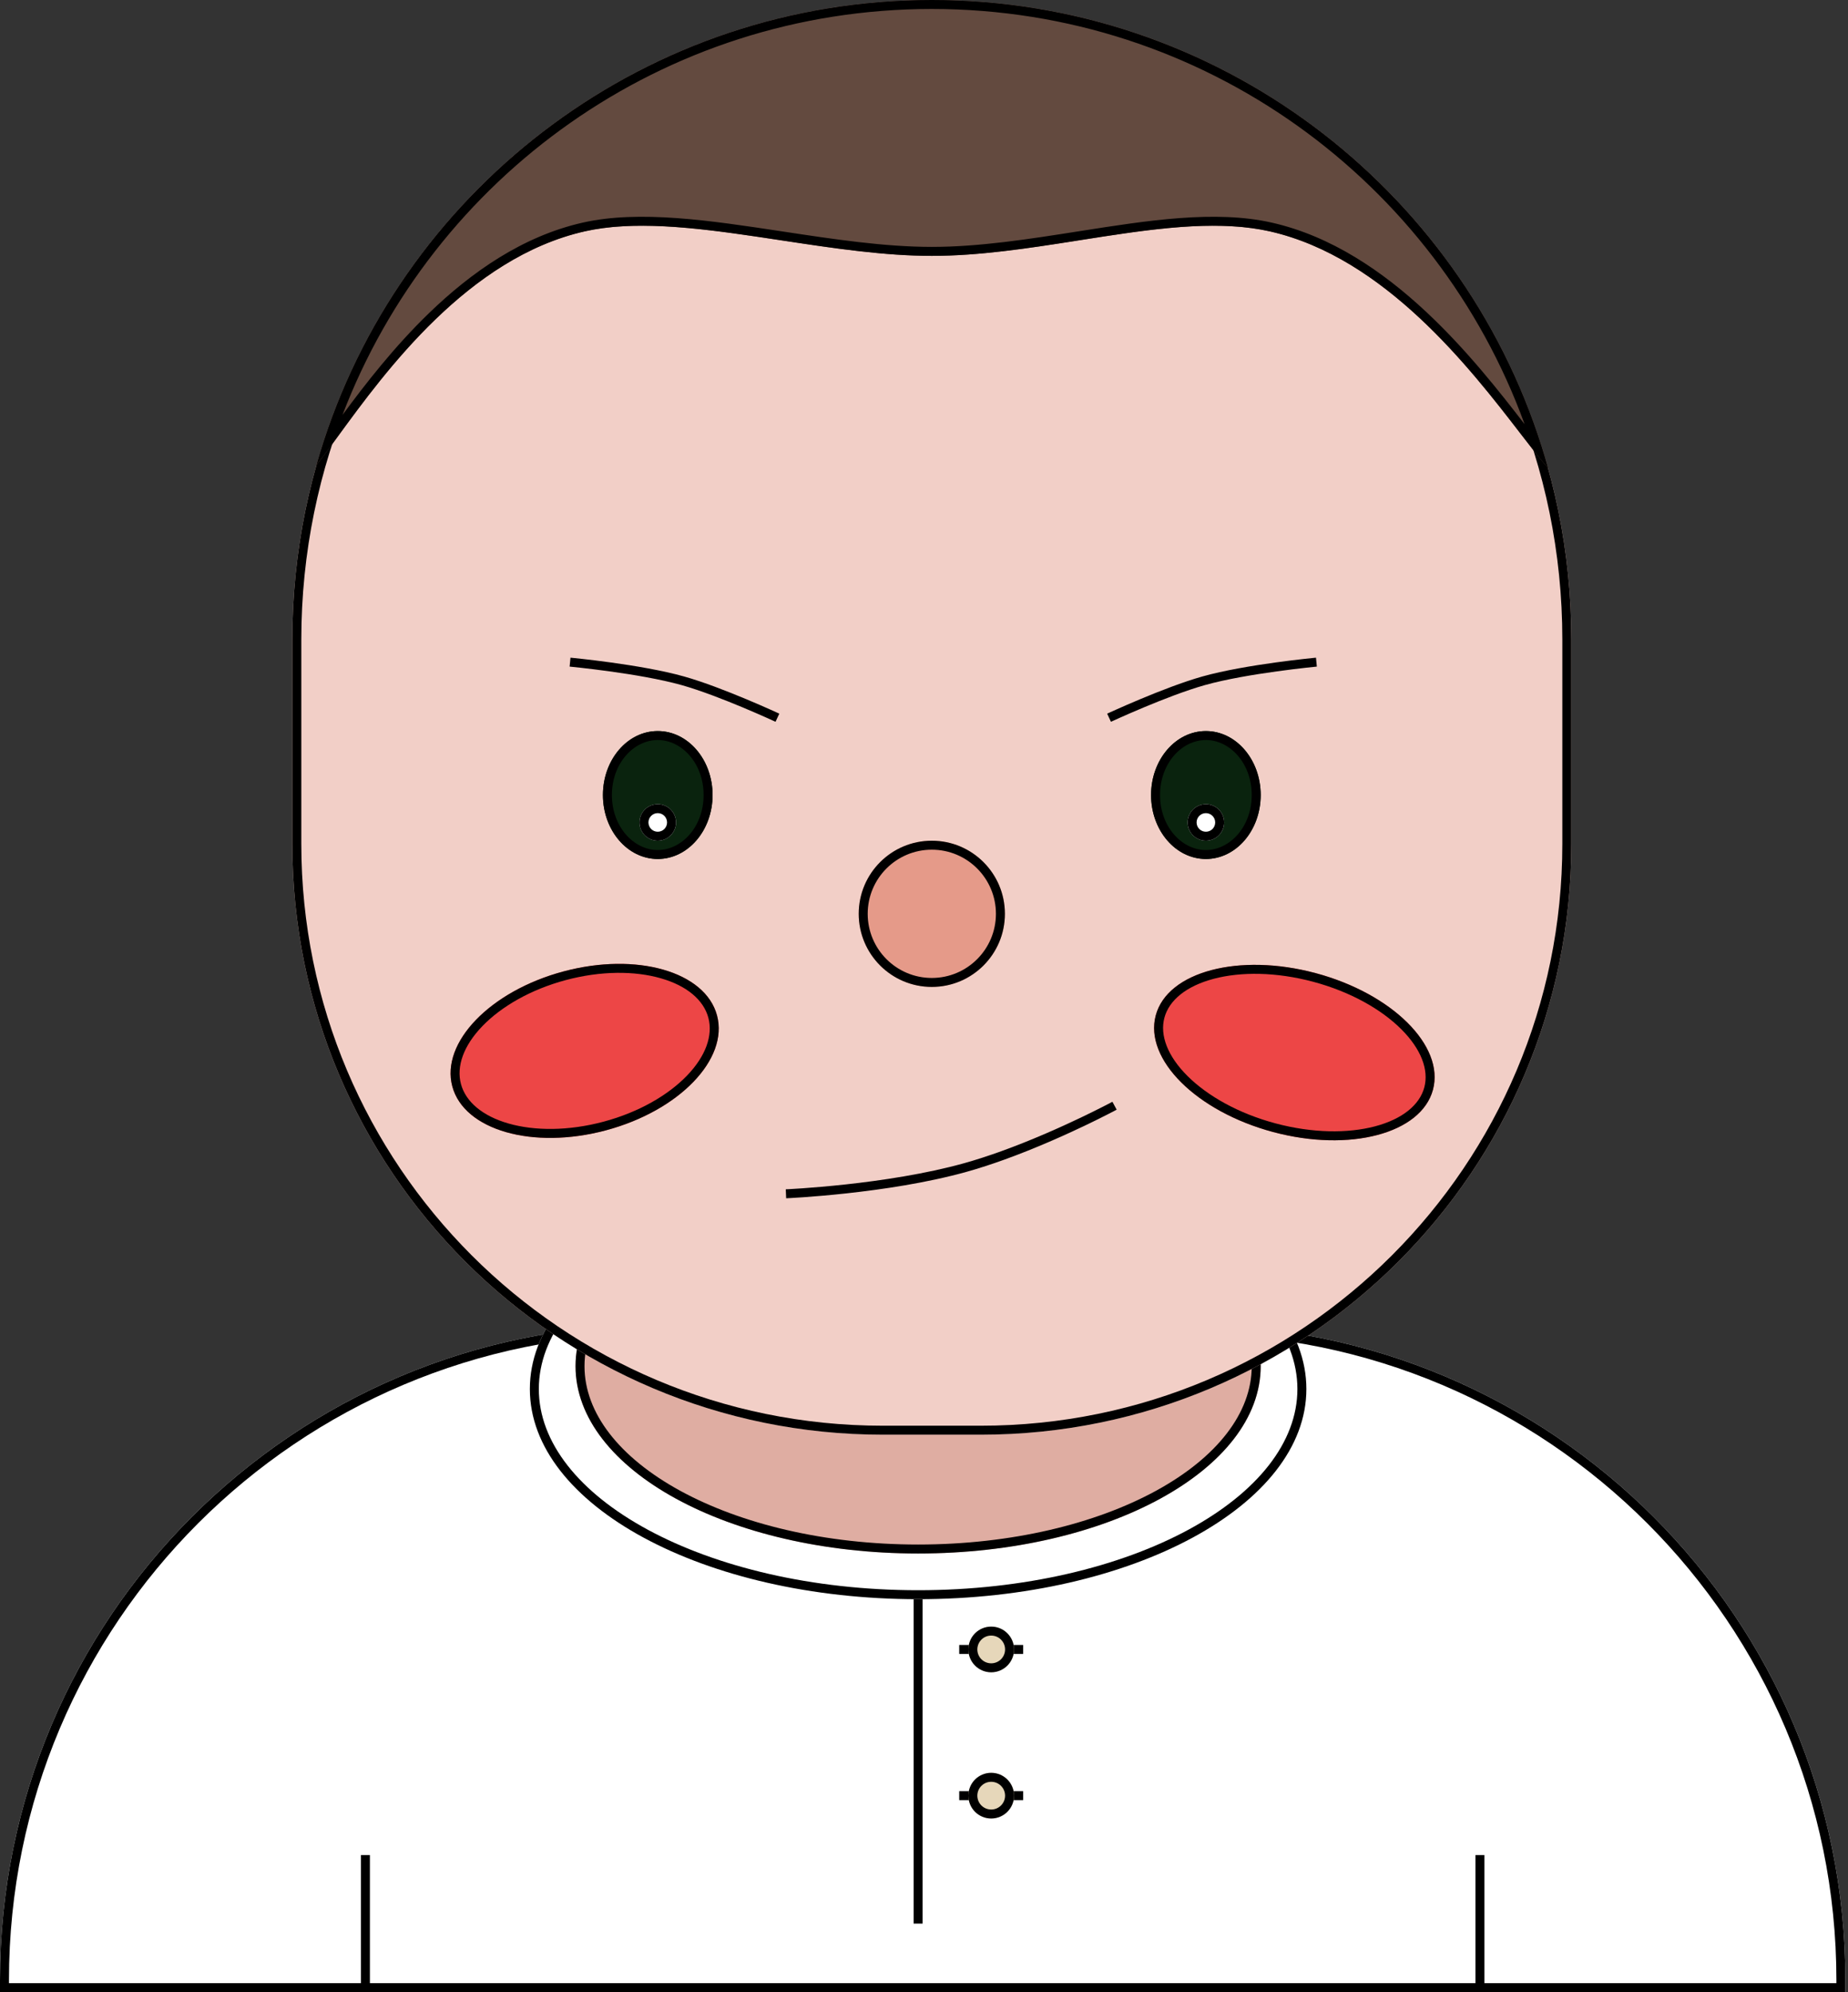 <svg width="103" height="111" viewBox="0 0 103 111" fill="none" xmlns="http://www.w3.org/2000/svg">
<rect x="0" y="0" width="103" height="111" fill="#333333" stroke="none"/>
<path d="M0 110.33C0 90.172 16.342 73.83 36.5 73.83H66.353C86.512 73.83 102.853 90.172 102.853 110.33V111H0V110.33Z" fill="white"/>
<path fill-rule="evenodd" clip-rule="evenodd" d="M66.353 74.33H36.5C16.618 74.33 0.5 90.448 0.5 110.33V110.5H102.353V110.33C102.353 90.448 86.236 74.33 66.353 74.33ZM36.5 73.83C16.342 73.83 0 90.172 0 110.33V111H102.853V110.33C102.853 90.172 86.512 73.83 66.353 73.83H36.5Z" fill="black"/>
<path d="M72.812 77.395C72.812 83.862 63.123 89.106 51.172 89.106C39.221 89.106 29.532 83.862 29.532 77.395C29.532 70.927 39.221 65.684 51.172 65.684C63.123 65.684 72.812 70.927 72.812 77.395Z" fill="white"/>
<path fill-rule="evenodd" clip-rule="evenodd" d="M66.236 85.236C70.085 83.153 72.312 80.358 72.312 77.395C72.312 74.431 70.085 71.637 66.236 69.553C62.406 67.481 57.081 66.184 51.172 66.184C45.263 66.184 39.938 67.481 36.108 69.553C32.259 71.637 30.032 74.431 30.032 77.395C30.032 80.358 32.259 83.153 36.108 85.236C39.938 87.308 45.263 88.606 51.172 88.606C57.081 88.606 62.406 87.308 66.236 85.236ZM51.172 89.106C63.123 89.106 72.812 83.862 72.812 77.395C72.812 70.927 63.123 65.684 51.172 65.684C39.221 65.684 29.532 70.927 29.532 77.395C29.532 83.862 39.221 89.106 51.172 89.106Z" fill="black"/>
<path d="M70.266 76.122C70.266 81.886 61.718 86.56 51.172 86.56C40.627 86.56 32.078 81.886 32.078 76.122C32.078 70.357 40.627 65.684 51.172 65.684C61.718 65.684 70.266 70.357 70.266 76.122Z" fill="#DFADA2"/>
<path fill-rule="evenodd" clip-rule="evenodd" d="M64.434 83.064C67.821 81.212 69.766 78.736 69.766 76.122C69.766 73.507 67.821 71.031 64.434 69.18C61.065 67.338 56.377 66.184 51.172 66.184C45.967 66.184 41.279 67.338 37.91 69.18C34.523 71.031 32.578 73.507 32.578 76.122C32.578 78.736 34.523 81.212 37.91 83.064C41.279 84.905 45.967 86.06 51.172 86.06C56.377 86.06 61.065 84.905 64.434 83.064ZM51.172 86.56C61.718 86.56 70.266 81.886 70.266 76.122C70.266 70.357 61.718 65.684 51.172 65.684C40.627 65.684 32.078 70.357 32.078 76.122C32.078 81.886 40.627 86.56 51.172 86.56Z" fill="black"/>
<path d="M16.294 35.642C16.294 15.957 32.251 0 51.936 0C71.62 0 87.578 15.958 87.578 35.642V47.024C87.578 65.203 72.841 79.94 54.661 79.94H49.21C31.031 79.94 16.294 65.203 16.294 47.024V35.642Z" fill="#F2CFC7"/>
<path fill-rule="evenodd" clip-rule="evenodd" d="M87.078 47.024V35.642C87.078 16.234 71.344 0.5 51.936 0.5C32.527 0.5 16.794 16.234 16.794 35.642V47.024C16.794 64.927 31.307 79.44 49.21 79.44H54.661C72.564 79.44 87.078 64.927 87.078 47.024ZM51.936 0C32.251 0 16.294 15.957 16.294 35.642V47.024C16.294 65.203 31.031 79.94 49.21 79.94H54.661C72.841 79.94 87.578 65.203 87.578 47.024V35.642C87.578 15.958 71.62 0 51.936 0Z" fill="black"/>
<path fill-rule="evenodd" clip-rule="evenodd" d="M86.28 26.078C85.864 25.609 85.351 24.943 84.743 24.155C81.951 20.534 77.176 14.341 70.775 12.892C67.714 12.2 64.018 12.781 60.18 13.385C57.445 13.815 54.637 14.257 51.936 14.257C49.252 14.257 46.376 13.821 43.555 13.393C39.553 12.786 35.662 12.197 32.587 12.892C26.103 14.36 21.476 20.696 18.847 24.296C18.381 24.934 17.978 25.486 17.639 25.91C21.874 10.956 35.625 0 51.936 0C68.308 0 82.101 11.038 86.28 26.078Z" fill="#634A3F"/>
<path fill-rule="evenodd" clip-rule="evenodd" d="M70.775 12.892C77.176 14.341 81.951 20.534 84.743 24.155C85.001 24.489 85.242 24.802 85.465 25.086C85.769 25.473 86.041 25.808 86.28 26.078C86.166 25.666 86.044 25.256 85.915 24.849C81.342 10.44 67.858 0 51.936 0C36.135 0 22.735 10.282 18.063 24.521C17.912 24.98 17.771 25.443 17.639 25.91C17.894 25.59 18.186 25.199 18.513 24.753C18.621 24.606 18.732 24.453 18.847 24.296L18.847 24.296C21.476 20.696 26.103 14.36 32.587 12.892C32.914 12.819 33.249 12.759 33.593 12.713C36.49 12.322 39.978 12.851 43.555 13.393C43.646 13.407 43.736 13.421 43.827 13.434C46.56 13.848 49.338 14.257 51.936 14.257C54.543 14.257 57.25 13.845 59.895 13.43C59.99 13.415 60.085 13.4 60.18 13.385C63.612 12.845 66.93 12.323 69.782 12.714C70.12 12.76 70.451 12.819 70.775 12.892ZM19.091 23.118C20.337 21.43 21.954 19.337 23.924 17.435C26.254 15.184 29.11 13.166 32.477 12.405C35.644 11.688 39.611 12.29 43.556 12.888L43.63 12.899C46.459 13.328 49.296 13.757 51.936 13.757C54.591 13.757 57.359 13.322 60.102 12.891L60.172 12.88C63.956 12.285 67.731 11.691 70.886 12.405C74.207 13.156 77.078 15.131 79.453 17.343C81.737 19.471 83.595 21.848 84.974 23.635C80.067 10.139 67.127 0.5 51.936 0.5C36.94 0.5 24.137 9.893 19.091 23.118Z" fill="black"/>
<path d="M39.716 44.298C39.716 46.267 38.348 47.862 36.66 47.862C34.973 47.862 33.605 46.267 33.605 44.298C33.605 42.33 34.973 40.734 36.66 40.734C38.348 40.734 39.716 42.33 39.716 44.298Z" fill="#0A230E"/>
<path fill-rule="evenodd" clip-rule="evenodd" d="M36.66 47.362C38.002 47.362 39.216 46.066 39.216 44.298C39.216 42.531 38.002 41.234 36.66 41.234C35.319 41.234 34.105 42.531 34.105 44.298C34.105 46.066 35.319 47.362 36.66 47.362ZM36.66 47.862C38.348 47.862 39.716 46.267 39.716 44.298C39.716 42.33 38.348 40.734 36.66 40.734C34.973 40.734 33.605 42.33 33.605 44.298C33.605 46.267 34.973 47.862 36.66 47.862Z" fill="black"/>
<path d="M70.266 44.298C70.266 46.267 68.898 47.862 67.211 47.862C65.524 47.862 64.156 46.267 64.156 44.298C64.156 42.33 65.524 40.734 67.211 40.734C68.898 40.734 70.266 42.33 70.266 44.298Z" fill="#0A230E"/>
<path fill-rule="evenodd" clip-rule="evenodd" d="M67.211 47.362C68.552 47.362 69.766 46.066 69.766 44.298C69.766 42.531 68.552 41.234 67.211 41.234C65.869 41.234 64.656 42.531 64.656 44.298C64.656 46.066 65.869 47.362 67.211 47.362ZM67.211 47.862C68.898 47.862 70.266 46.267 70.266 44.298C70.266 42.33 68.898 40.734 67.211 40.734C65.524 40.734 64.156 42.33 64.156 44.298C64.156 46.267 65.524 47.862 67.211 47.862Z" fill="black"/>
<path d="M79.868 60.718C79.213 63.163 75.223 64.218 70.956 63.075C66.689 61.931 63.761 59.023 64.416 56.578C65.071 54.134 69.061 53.079 73.328 54.222C77.595 55.365 80.523 58.274 79.868 60.718Z" fill="#ED4646"/>
<path fill-rule="evenodd" clip-rule="evenodd" d="M76.638 62.759C78.168 62.354 79.124 61.564 79.385 60.589C79.646 59.614 79.213 58.452 78.091 57.337C76.98 56.233 75.263 55.258 73.198 54.705C71.134 54.152 69.159 54.138 67.645 54.538C66.116 54.943 65.16 55.733 64.899 56.708C64.638 57.682 65.07 58.845 66.192 59.96C67.304 61.064 69.02 62.039 71.085 62.592C73.15 63.145 75.124 63.159 76.638 62.759ZM70.956 63.075C75.223 64.218 79.213 63.163 79.868 60.718C80.523 58.274 77.595 55.365 73.328 54.222C69.061 53.079 65.071 54.134 64.416 56.578C63.761 59.023 66.689 61.931 70.956 63.075Z" fill="black"/>
<path d="M39.964 56.578C40.619 59.023 37.847 61.89 33.773 62.981C29.698 64.073 25.864 62.976 25.209 60.532C24.555 58.087 27.326 55.22 31.401 54.129C35.475 53.037 39.309 54.133 39.964 56.578Z" fill="#ED4646"/>
<path fill-rule="evenodd" clip-rule="evenodd" d="M38.283 59.94C39.338 58.848 39.745 57.694 39.481 56.708C39.217 55.721 38.287 54.925 36.827 54.508C35.379 54.093 33.495 54.085 31.53 54.611C29.566 55.138 27.939 56.087 26.891 57.17C25.836 58.262 25.428 59.416 25.692 60.402C25.957 61.388 26.887 62.184 28.346 62.602C29.795 63.016 31.679 63.025 33.644 62.498C35.608 61.972 37.235 61.023 38.283 59.94ZM33.773 62.981C37.847 61.89 40.619 59.023 39.964 56.578C39.309 54.133 35.475 53.037 31.401 54.129C27.326 55.22 24.555 58.087 25.209 60.532C25.864 62.976 29.698 64.073 33.773 62.981Z" fill="black"/>
<path fill-rule="evenodd" clip-rule="evenodd" d="M31.749 37.143L31.796 36.645L31.808 36.647L31.841 36.65C31.87 36.653 31.914 36.657 31.97 36.663C32.081 36.674 32.244 36.691 32.446 36.713C32.85 36.758 33.413 36.825 34.052 36.913C35.327 37.089 36.913 37.351 38.128 37.693C39.207 37.996 40.536 38.516 41.589 38.956C42.117 39.177 42.579 39.379 42.908 39.526C43.072 39.599 43.204 39.658 43.295 39.7L43.399 39.748L43.426 39.76L43.435 39.764L43.225 40.218L43.216 40.214L43.19 40.202L43.087 40.155C42.998 40.114 42.867 40.055 42.704 39.982C42.378 39.837 41.92 39.636 41.397 39.417C40.347 38.978 39.041 38.469 37.993 38.174C36.812 37.842 35.254 37.584 33.984 37.409C33.35 37.321 32.791 37.255 32.39 37.21C32.19 37.188 32.029 37.171 31.919 37.16C31.864 37.154 31.821 37.15 31.793 37.147L31.76 37.144L31.749 37.143Z" fill="black"/>
<path fill-rule="evenodd" clip-rule="evenodd" d="M71.161 37.409C69.89 37.584 68.332 37.842 67.152 38.174C66.104 38.469 64.798 38.978 63.748 39.417C63.224 39.636 62.767 39.837 62.44 39.982C62.277 40.055 62.147 40.114 62.057 40.155L61.955 40.202L61.928 40.214L61.92 40.218L61.709 39.764L61.718 39.76L61.745 39.748L61.85 39.7C61.94 39.658 62.072 39.599 62.237 39.526C62.566 39.379 63.027 39.177 63.555 38.956C64.609 38.516 65.938 37.996 67.016 37.693C68.232 37.351 69.818 37.089 71.092 36.913C71.731 36.825 72.295 36.758 72.699 36.713C72.901 36.691 73.063 36.674 73.175 36.663C73.231 36.657 73.274 36.653 73.303 36.65L73.337 36.647L73.348 36.645L73.395 37.143L73.385 37.144L73.352 37.147C73.323 37.15 73.281 37.154 73.225 37.16C73.115 37.171 72.954 37.188 72.754 37.21C72.353 37.255 71.794 37.321 71.161 37.409Z" fill="black"/>
<path fill-rule="evenodd" clip-rule="evenodd" d="M47.14 65.995C49.089 65.782 51.576 65.417 53.75 64.809C54.433 64.618 55.128 64.39 55.812 64.143C57.535 63.521 59.177 62.781 60.337 62.225C60.847 61.98 61.264 61.771 61.553 61.623C61.697 61.549 61.81 61.491 61.886 61.451L61.972 61.405L61.994 61.394L62.001 61.39L62.238 61.83L62.23 61.835L62.207 61.847L62.118 61.894C62.041 61.934 61.927 61.994 61.781 62.068C61.489 62.218 61.068 62.429 60.553 62.676C59.385 63.236 57.727 63.983 55.981 64.613C55.289 64.863 54.582 65.095 53.885 65.29C51.672 65.909 49.154 66.278 47.194 66.492C46.213 66.599 45.37 66.668 44.771 66.71C44.472 66.731 44.234 66.745 44.071 66.754C43.989 66.758 43.926 66.762 43.883 66.764L43.834 66.766L43.822 66.767L43.817 66.767C43.817 66.767 43.817 66.767 43.806 66.517L43.796 66.267L43.8 66.267L43.811 66.266L43.859 66.264C43.9 66.262 43.962 66.259 44.043 66.255C44.204 66.246 44.44 66.232 44.736 66.211C45.33 66.169 46.166 66.101 47.14 65.995Z" fill="black"/>
<path d="M37.679 45.826C37.679 46.388 37.223 46.844 36.66 46.844C36.098 46.844 35.642 46.388 35.642 45.826C35.642 45.263 36.098 44.807 36.66 44.807C37.223 44.807 37.679 45.263 37.679 45.826Z" fill="white"/>
<path fill-rule="evenodd" clip-rule="evenodd" d="M36.66 46.344C36.947 46.344 37.179 46.112 37.179 45.826C37.179 45.539 36.947 45.307 36.66 45.307C36.374 45.307 36.142 45.539 36.142 45.826C36.142 46.112 36.374 46.344 36.66 46.344ZM36.66 46.844C37.223 46.844 37.679 46.388 37.679 45.826C37.679 45.263 37.223 44.807 36.66 44.807C36.098 44.807 35.642 45.263 35.642 45.826C35.642 46.388 36.098 46.844 36.66 46.844Z" fill="black"/>
<path d="M68.23 45.826C68.23 46.388 67.774 46.844 67.211 46.844C66.649 46.844 66.193 46.388 66.193 45.826C66.193 45.263 66.649 44.807 67.211 44.807C67.774 44.807 68.23 45.263 68.23 45.826Z" fill="white"/>
<path fill-rule="evenodd" clip-rule="evenodd" d="M67.211 46.344C67.498 46.344 67.73 46.112 67.73 45.826C67.73 45.539 67.498 45.307 67.211 45.307C66.925 45.307 66.693 45.539 66.693 45.826C66.693 46.112 66.925 46.344 67.211 46.344ZM67.211 46.844C67.774 46.844 68.23 46.388 68.23 45.826C68.23 45.263 67.774 44.807 67.211 44.807C66.649 44.807 66.193 45.263 66.193 45.826C66.193 46.388 66.649 46.844 67.211 46.844Z" fill="black"/>
<path d="M56.009 50.917C56.009 53.167 54.185 54.991 51.936 54.991C49.686 54.991 47.862 53.167 47.862 50.917C47.862 48.668 49.686 46.844 51.936 46.844C54.185 46.844 56.009 48.668 56.009 50.917Z" fill="#E59A89"/>
<path fill-rule="evenodd" clip-rule="evenodd" d="M51.936 54.491C53.909 54.491 55.509 52.891 55.509 50.917C55.509 48.944 53.909 47.344 51.936 47.344C49.962 47.344 48.362 48.944 48.362 50.917C48.362 52.891 49.962 54.491 51.936 54.491ZM51.936 54.991C54.185 54.991 56.009 53.167 56.009 50.917C56.009 48.668 54.185 46.844 51.936 46.844C49.686 46.844 47.862 48.668 47.862 50.917C47.862 53.167 49.686 54.991 51.936 54.991Z" fill="black"/>
<path fill-rule="evenodd" clip-rule="evenodd" d="M50.922 107.181V89.106H51.422V107.181H50.922Z" fill="black"/>
<path fill-rule="evenodd" clip-rule="evenodd" d="M57.028 92.156H53.463V91.656H57.028V92.156Z" fill="black"/>
<path d="M56.519 91.906C56.519 92.609 55.949 93.179 55.246 93.179C54.543 93.179 53.973 92.609 53.973 91.906C53.973 91.203 54.543 90.633 55.246 90.633C55.949 90.633 56.519 91.203 56.519 91.906Z" fill="#E6D7BA"/>
<path fill-rule="evenodd" clip-rule="evenodd" d="M55.246 92.679C55.672 92.679 56.019 92.333 56.019 91.906C56.019 91.479 55.672 91.133 55.246 91.133C54.819 91.133 54.473 91.479 54.473 91.906C54.473 92.333 54.819 92.679 55.246 92.679ZM55.246 93.179C55.949 93.179 56.519 92.609 56.519 91.906C56.519 91.203 55.949 90.633 55.246 90.633C54.543 90.633 53.973 91.203 53.973 91.906C53.973 92.609 54.543 93.179 55.246 93.179Z" fill="black"/>
<path fill-rule="evenodd" clip-rule="evenodd" d="M57.028 100.303H53.463V99.803H57.028V100.303Z" fill="black"/>
<path d="M56.519 100.053C56.519 100.756 55.949 101.326 55.246 101.326C54.543 101.326 53.973 100.756 53.973 100.053C53.973 99.35 54.543 98.78 55.246 98.78C55.949 98.78 56.519 99.35 56.519 100.053Z" fill="#E6D7BA"/>
<path fill-rule="evenodd" clip-rule="evenodd" d="M55.246 100.826C55.672 100.826 56.019 100.48 56.019 100.053C56.019 99.626 55.672 99.28 55.246 99.28C54.819 99.28 54.473 99.626 54.473 100.053C54.473 100.48 54.819 100.826 55.246 100.826ZM55.246 101.326C55.949 101.326 56.519 100.756 56.519 100.053C56.519 99.35 55.949 98.78 55.246 98.78C54.543 98.78 53.973 99.35 53.973 100.053C53.973 100.756 54.543 101.326 55.246 101.326Z" fill="black"/>
<path fill-rule="evenodd" clip-rule="evenodd" d="M82.236 111V103.362H82.736V111H82.236Z" fill="black"/>
<path fill-rule="evenodd" clip-rule="evenodd" d="M20.117 111V103.362H20.617V111H20.117Z" fill="black"/>
</svg>
